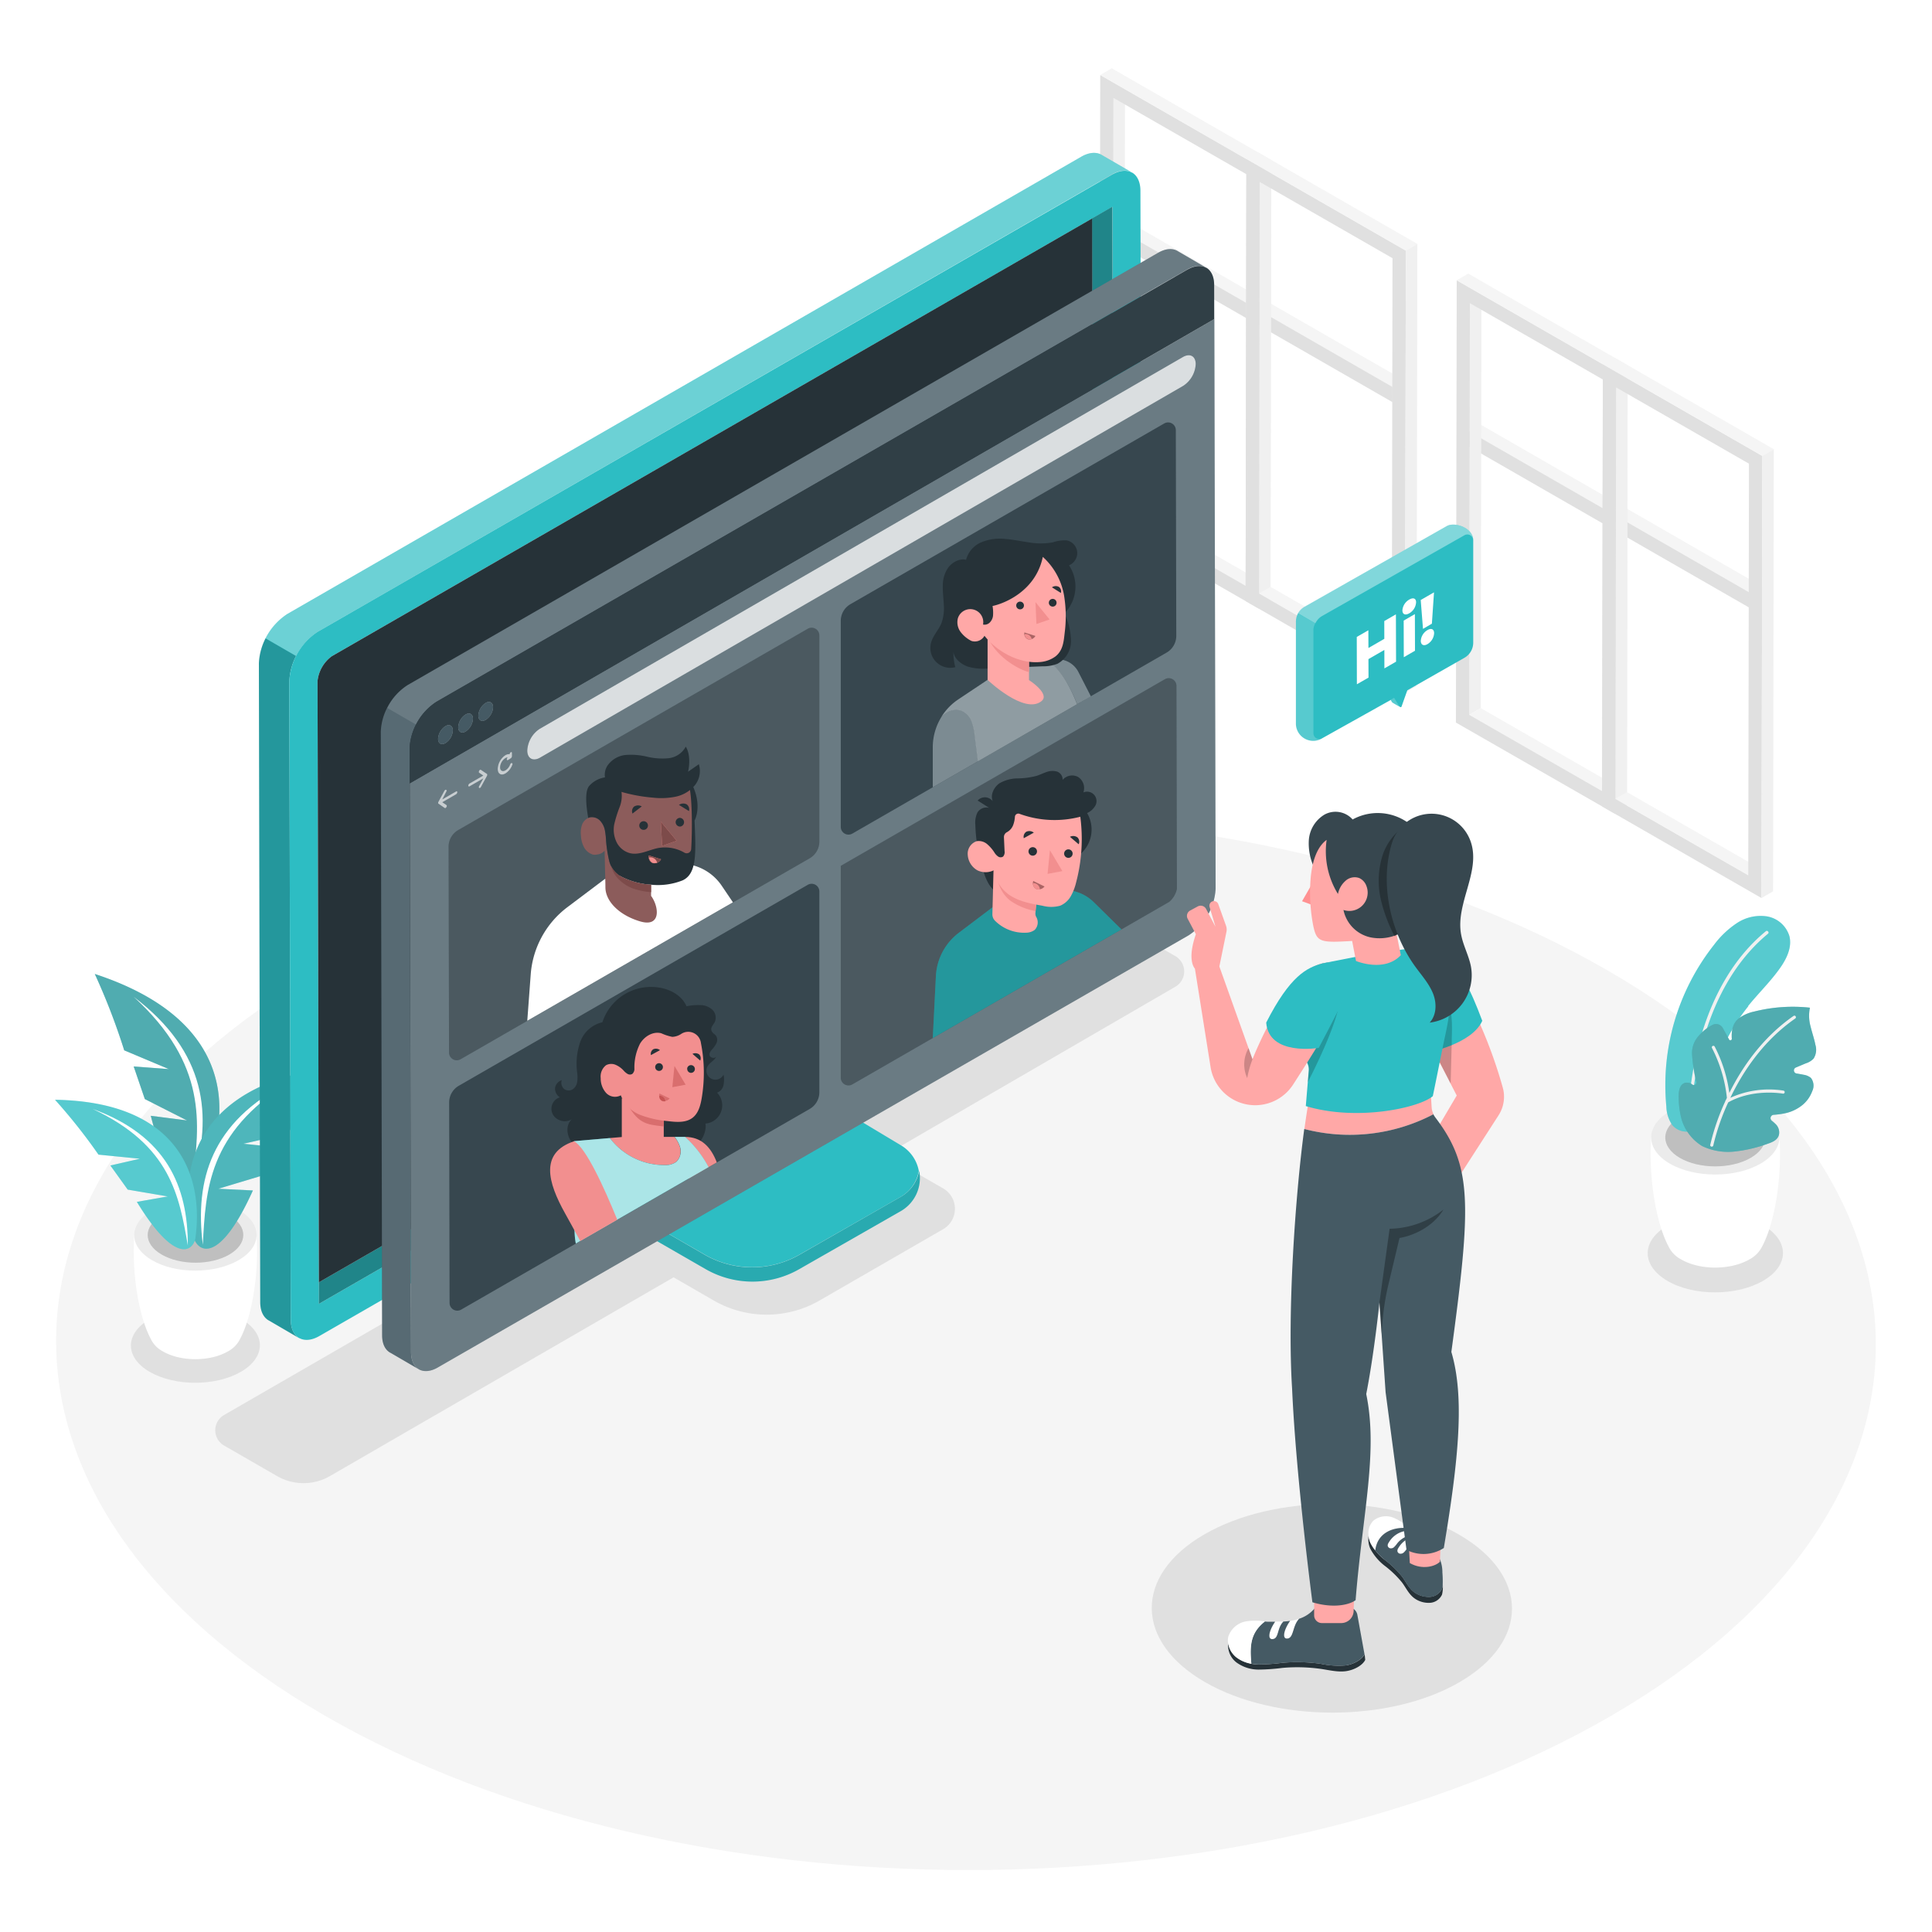<?xml version="1.0" encoding="UTF-8"?>
<svg class="animated" version="1.1" viewBox="0 0 500 500" xmlns="http://www.w3.org/2000/svg">
<style>svg#freepik_stories-remote-meeting:not(.animated) .animable {opacity: 0;}svg#freepik_stories-remote-meeting.animated #freepik--Floor--inject-155 {animation: 1s 1 forwards cubic-bezier(.36,-0.01,.5,1.38) lightSpeedLeft;animation-delay: 0s;}svg#freepik_stories-remote-meeting.animated #freepik--Shadows--inject-155 {animation: 1s 1 forwards cubic-bezier(.36,-0.01,.5,1.38) lightSpeedLeft;animation-delay: 0s;}svg#freepik_stories-remote-meeting.animated #freepik--Window--inject-155 {animation: 1s 1 forwards cubic-bezier(.36,-0.01,.5,1.38) slideDown;animation-delay: 0s;}svg#freepik_stories-remote-meeting.animated #freepik--Plant--inject-155 {animation: 1s 1 forwards cubic-bezier(.36,-0.01,.5,1.38) fadeIn;animation-delay: 0s;}svg#freepik_stories-remote-meeting.animated #freepik--Screen--inject-155 {animation: 1s 1 forwards cubic-bezier(.36,-0.01,.5,1.38) zoomIn;animation-delay: 0s;}svg#freepik_stories-remote-meeting.animated #freepik--speech-bubble--inject-155 {animation: 1s 1 forwards cubic-bezier(.36,-0.01,.5,1.38) slideLeft,1.5s Infinite  linear heartbeat;animation-delay: 0s,1s;}svg#freepik_stories-remote-meeting.animated #freepik--Character--inject-155 {animation: 1s 1 forwards cubic-bezier(.36,-0.01,.5,1.38) slideUp;animation-delay: 0s;}            @keyframes lightSpeedLeft {              from {                transform: translate3d(-50%, 0, 0) skewX(20deg);                opacity: 0;              }              60% {                transform: skewX(-10deg);                opacity: 1;              }              80% {                transform: skewX(2deg);              }              to {                opacity: 1;                transform: translate3d(0, 0, 0);              }            }                    @keyframes slideDown {                0% {                    opacity: 0;                    transform: translateY(-30px);                }                100% {                    opacity: 1;                    transform: translateY(0);                }            }                    @keyframes fadeIn {                0% {                    opacity: 0;                }                100% {                    opacity: 1;                }            }                    @keyframes zoomIn {                0% {                    opacity: 0;                    transform: scale(0.5);                }                100% {                    opacity: 1;                    transform: scale(1);                }            }                    @keyframes slideLeft {                0% {                    opacity: 0;                    transform: translateX(-30px);                }                100% {                    opacity: 1;                    transform: translateX(0);                }            }                    @keyframes heartbeat {                0% {                    transform: scale(1);                }                10% {                    transform: scale(1.1);                }                30% {                    transform: scale(1);                }                40% {                    transform: scale(1);                }                50% {                    transform: scale(1.1);                }                60% {                    transform: scale(1);                }                100% {                    transform: scale(1);                }            }                    @keyframes slideUp {                0% {                    opacity: 0;                    transform: translateY(30px);                }                100% {                    opacity: 1;                    transform: inherit;                }            }</style>
<g class="animable" style="transform-origin:249.995px 347.551px">
<path class="animable" d="M415.94,251.08c-92.24-53.26-241.32-53.26-333,0S-8.2,390.69,84.05,444s241.33,53.27,333,0S508.2,304.34,415.94,251.08Z" fill="#f5f5f5" style="transform-origin:249.995px 347.551px"/>
</g>
<g class="animable" fill="#e0e0e0" style="transform-origin:247.658px 340.507px">
<path class="animable" d="m38.81 341.35c6.53-3.77 17.1-3.77 23.6 0s6.46 9.9-0.08 13.68-17.1 3.77-23.6 0-6.46-9.9 0.08-13.68z" style="transform-origin:50.57px 348.192px"/>
<path class="animable" d="m377.55 397.13c-18.27-10.54-47.78-10.54-65.93 0s-18.05 27.65 0.21 38.19 47.79 10.55 65.93 0 18.05-27.64-0.21-38.19z" style="transform-origin:344.688px 416.227px"/>
<path class="animable" d="m431.59 317.14c6.86-4 17.94-4 24.76 0s6.77 10.38-0.08 14.34-17.95 4-24.76 0-6.78-10.38 0.08-14.34z" style="transform-origin:443.93px 324.303px"/>
<path class="animable" d="m304.15 247.43-13.55-7.81a13.69 13.69 0 0 0-13.69 0l-75.17 43.57-6.63-3.82-54.41 31.84 6.28 3.61-88.98 51.38a4.56 4.56 0 0 0 0 7.91l13.69 7.89a13.71 13.71 0 0 0 13.71 0l88.92-51.43 10.4 6a27.39 27.39 0 0 0 27.37 0l32-18.46a6.09 6.09 0 0 0 0-10.55l-15-8.62 12.63-7.33 4.37-2.54 58.1-33.71a4.57 4.57 0 0 0-0.04-7.93z" style="transform-origin:181.089px 310.811px"/>
</g>
<g class="animable" style="transform-origin:371.805px 125.045px">
<polygon class="animable" points="380.24 111.65 383.23 109.91 414.8 128.07 414.8 131.52" fill="#f5f5f5" style="transform-origin:397.52px 120.715px"/>
<polygon class="animable" points="380.24 111.65 380.24 111.65 380.24 111.65 414.8 131.52 414.8 135.47 380.24 115.61" fill="#e0e0e0" style="transform-origin:397.52px 123.56px"/>
<rect class="animable" x="397.52" y="101.66" height="39.86" fill="#e0e0e0" style="transform-origin:397.52px 121.59px;transform:rotate(-60.09deg)"/>
<polygon class="animable" points="418.07 133.39 421.06 131.65 452.63 149.81 452.63 153.26" fill="#f5f5f5" style="transform-origin:435.35px 142.455px"/>
<polygon class="animable" points="418.07 133.39 418.07 133.39 418.07 133.39 452.63 153.26 452.63 157.21 418.07 137.35" fill="#e0e0e0" style="transform-origin:435.35px 145.3px"/>
<rect class="animable" x="435.35" y="123.4" height="39.86" fill="#e0e0e0" style="transform-origin:435.35px 143.33px;transform:rotate(-60.09deg)"/>
<polygon class="animable" points="287.99 58.52 290.98 56.78 322.55 74.94 322.55 78.39" fill="#f5f5f5" style="transform-origin:305.27px 67.585px"/>
<polygon class="animable" points="287.99 58.52 287.99 58.52 287.99 58.52 322.55 78.39 322.55 82.34 287.99 62.48" fill="#e0e0e0" style="transform-origin:305.27px 70.43px"/>
<rect class="animable" x="305.27" y="48.53" height="39.86" fill="#e0e0e0" style="transform-origin:305.27px 68.46px;transform:rotate(-60.09deg)"/>
<polygon class="animable" points="325.82 80.26 328.81 78.53 360.38 96.68 360.38 100.14" fill="#f5f5f5" style="transform-origin:343.1px 89.335px"/>
<polygon class="animable" points="325.82 80.26 325.82 80.26 325.82 80.26 360.38 100.14 360.38 104.08 325.82 84.22" fill="#e0e0e0" style="transform-origin:343.1px 92.17px"/>
<rect class="animable" x="343.1" y="70.27" height="39.86" fill="#e0e0e0" style="transform-origin:343.1px 90.2px;transform:rotate(-60.09deg)"/>
<polygon class="animable" points="380.41 78.47 383.4 76.73 383.22 183.26 380.24 185" fill="#f0f0f0" style="transform-origin:381.82px 130.865px"/>
<polygon class="animable" points="380.24 185 383.22 183.26 417.61 203 414.62 204.74" fill="#f5f5f5" style="transform-origin:398.925px 194px"/>
<path class="animable" d="M377,72.54l41.25,23.7-.19,114.43L376.79,187Zm37.63,132.19.18-106.52L380.41,78.47,380.24,185l34.38,19.73" fill="#e0e0e0" style="transform-origin:397.52px 141.605px"/>
<polygon class="animable" points="376.99 72.54 379.97 70.8 421.23 94.51 418.24 96.24" fill="#f5f5f5" style="transform-origin:399.11px 83.52px"/>
<polygon class="animable" points="418.24 96.24 421.23 94.51 421.03 208.93 418.05 210.67" fill="#f0f0f0" style="transform-origin:419.64px 152.59px"/>
<polygon class="animable" points="418.24 100.21 421.23 98.48 421.06 205 418.07 206.74" fill="#f0f0f0" style="transform-origin:419.65px 152.61px"/>
<polygon class="animable" points="418.07 206.74 421.06 205 455.44 224.74 452.45 226.48" fill="#f5f5f5" style="transform-origin:436.755px 215.74px"/>
<path class="animable" d="M414.82,94.28,456.08,118l-.2,114.42L414.62,208.7Zm37.63,132.2L452.63,120l-34.39-19.74-.17,106.53,34.38,19.74" fill="#e0e0e0" style="transform-origin:435.35px 163.35px"/>
<polygon class="animable" points="414.82 94.28 417.81 92.54 459.06 116.25 456.08 117.98" fill="#f5f5f5" style="transform-origin:436.94px 105.26px"/>
<polygon class="animable" points="456.08 117.98 459.06 116.25 458.87 230.67 455.88 232.41" fill="#f0f0f0" style="transform-origin:457.47px 174.33px"/>
<polygon class="animable" points="288.16 25.34 291.15 23.61 290.97 130.13 287.99 131.87" fill="#f0f0f0" style="transform-origin:289.57px 77.74px"/>
<polygon class="animable" points="287.99 131.87 290.97 130.13 325.36 149.87 322.37 151.6" fill="#f5f5f5" style="transform-origin:306.675px 140.865px"/>
<path class="animable" d="M284.74,19.41,326,43.12l-.19,114.42-41.26-23.71Zm37.63,132.2.18-106.53L288.16,25.34,288,131.87l34.38,19.74" fill="#e0e0e0" style="transform-origin:305.275px 88.475px"/>
<polygon class="animable" points="284.74 19.41 287.72 17.67 328.98 41.38 325.99 43.12" fill="#f5f5f5" style="transform-origin:306.86px 30.395px"/>
<polygon class="animable" points="325.99 43.12 328.98 41.38 328.78 155.8 325.8 157.54" fill="#f0f0f0" style="transform-origin:327.39px 99.46px"/>
<polygon class="animable" points="325.99 47.08 328.98 45.35 328.81 151.87 325.82 153.61" fill="#f0f0f0" style="transform-origin:327.4px 99.48px"/>
<polygon class="animable" points="325.82 153.61 328.81 151.87 363.19 171.61 360.2 173.35" fill="#f5f5f5" style="transform-origin:344.505px 162.61px"/>
<path class="animable" d="M322.57,41.15l41.26,23.71-.2,114.42-41.26-23.71Zm37.63,132.2.18-106.53L326,47.08l-.17,106.53,34.38,19.74" fill="#e0e0e0" style="transform-origin:343.1px 110.215px"/>
<polygon class="animable" points="322.57 41.15 325.56 39.41 366.81 63.12 363.83 64.86" fill="#f5f5f5" style="transform-origin:344.69px 52.135px"/>
<polygon class="animable" points="363.83 64.86 366.81 63.12 366.62 177.54 363.63 179.28" fill="#f0f0f0" style="transform-origin:365.22px 121.2px"/>
</g>
<g class="animable" style="transform-origin:242.129px 294.397px">
<path class="animable" d="m34.74 319.63 15.83 0.46 15.83-0.46c0.68 10.69-1.4 21.59-4.28 26.91a7.23 7.23 0 0 1-3.12 3.19c-4.67 2.7-12.22 2.7-16.86 0a7.08 7.08 0 0 1-3.14-3.27c-2.88-5.35-4.94-16.19-4.26-26.83z" fill="#fff" style="transform-origin:50.569px 335.693px"/>
<path class="animable" d="m39.41 313.14c-6.2 3.59-6.24 9.39-0.07 13s16.18 3.59 22.39 0 6.23-9.38 0.07-13-16.19-3.58-22.39 0z" fill="#ebebeb" style="transform-origin:50.57px 319.64px"/>
<path class="animable" d="m41.86 314.57c-4.84 2.79-4.86 7.32 0 10.12s12.63 2.79 17.46 0 4.87-7.33 0.06-10.12-12.68-2.79-17.52 0z" fill="#e0e0e0" style="transform-origin:50.594px 319.632px"/>
<g class="animable" opacity=".15" style="transform-origin:50.594px 319.632px">
<path class="animable" d="m41.86 314.57c-4.84 2.79-4.86 7.32 0 10.12s12.63 2.79 17.46 0 4.87-7.33 0.06-10.12-12.68-2.79-17.52 0z" style="transform-origin:50.594px 319.632px"/>
</g>
<path class="animable" d="M24.54,252.07c35.68,11.68,36,35.55,28,52.55-2,3.44-8.17,5.29-13.51-15.85l9.37,1.2-10.92-5.54L34.6,276l9.1.68-11.55-4.86A170.39,170.39,0,0,0,24.54,252.07Z" fill="#2DBDC3" style="transform-origin:40.659px 279.404px"/>
<path class="animable" d="M24.54,252.07c35.68,11.68,36,35.55,28,52.55-2,3.44-8.17,5.29-13.51-15.85l9.37,1.2-10.92-5.54L34.6,276l9.1.68-11.55-4.86A170.39,170.39,0,0,0,24.54,252.07Z" opacity=".2" style="transform-origin:40.659px 279.404px"/>
<path class="animable" d="M24.54,252.07c35.68,11.68,36,35.55,28,52.55-2,3.44-8.17,5.29-13.51-15.85l9.37,1.2-10.92-5.54L34.6,276l9.1.68-11.55-4.86A170.39,170.39,0,0,0,24.54,252.07Z" fill="#fff" opacity=".2" style="transform-origin:40.659px 279.404px"/>
<path class="animable" d="m34.63 258c18.81 14.28 20.51 30.65 15.2 47.74 1.88-15.01 3.91-30.23-15.2-47.74z" fill="#fff" style="transform-origin:43.538px 281.87px"/>
<path class="animable" d="M85,276.31c-35.17,5-39.44,27.13-34.77,44.3,1.32,3.54,6.73,6.28,15.22-12.52l-8.93-.44,11.09-3.34,4-7.42L63,296l11.57-2.6A163.18,163.18,0,0,1,85,276.31Z" fill="#2DBDC3" style="transform-origin:66.837px 299.736px"/>
<path class="animable" d="M85,276.31c-35.17,5-39.44,27.13-34.77,44.3,1.32,3.54,6.73,6.28,15.22-12.52l-8.93-.44,11.09-3.34,4-7.42L63,296l11.57-2.6A163.18,163.18,0,0,1,85,276.31Z" fill="#fff" opacity=".2" style="transform-origin:66.837px 299.736px"/>
<path class="animable" d="M85,276.31c-35.17,5-39.44,27.13-34.77,44.3,1.32,3.54,6.73,6.28,15.22-12.52l-8.93-.44,11.09-3.34,4-7.42L63,296l11.57-2.6A163.18,163.18,0,0,1,85,276.31Z" opacity=".1" style="transform-origin:66.837px 299.736px"/>
<path class="animable" d="m74.58 280.2c-19.9 10.17-24.2 25.14-22.09 41.94 0.75-14.33 1.39-28.84 22.09-41.94z" fill="#fff" style="transform-origin:63.292px 301.17px"/>
<path class="animable" d="M14.24,284.62c32.26.53,38.59,20,36.3,36-.79,3.34-5.36,6.41-15.12-9.58l8-1.4-10.37-1.77-4.48-6.24,7.64-1.75-10.72-1.06A146,146,0,0,0,14.24,284.62Z" fill="#2DBDC3" style="transform-origin:32.601px 303.959px"/>
<path class="animable" d="M24,287c19.07,6.94,24.63,20,24.61,35.33C46.37,309.46,44.17,296.45,24,287Z" fill="#fff" style="transform-origin:36.305px 304.665px"/>
<path class="animable" d="M14.24,284.62c32.26.53,38.59,20,36.3,36-.79,3.34-5.36,6.41-15.12-9.58l8-1.4-10.37-1.77-4.48-6.24,7.64-1.75-10.72-1.06A146,146,0,0,0,14.24,284.62Z" fill="#fff" opacity=".2" style="transform-origin:32.601px 303.959px"/>
<path class="animable" d="m427.32 294.35 16.61 0.49 16.6-0.49c0.72 11.22-1.47 22.64-4.49 28.23a7.56 7.56 0 0 1-3.29 3.35c-4.9 2.83-12.82 2.83-17.68 0a7.38 7.38 0 0 1-3.29-3.43c-3-5.62-5.17-16.99-4.46-28.15z" fill="#fff" style="transform-origin:443.926px 311.201px"/>
<path class="animable" d="m432.23 287.55c-6.51 3.76-6.54 9.85-0.08 13.6s17 3.76 23.48 0 6.54-9.84 0.08-13.6-16.98-3.75-23.48 0z" fill="#ebebeb" style="transform-origin:443.924px 294.35px"/>
<path class="animable" d="m434.8 289.05c-5.08 2.93-5.1 7.68-0.06 10.61s13.24 2.93 18.32 0 5.1-7.68 0.06-10.61-13.25-2.93-18.32 0z" fill="#e0e0e0" style="transform-origin:443.93px 294.355px"/>
<g class="animable" opacity=".15" style="transform-origin:443.93px 294.355px">
<path class="animable" d="m434.8 289.05c-5.08 2.93-5.1 7.68-0.06 10.61s13.24 2.93 18.32 0 5.1-7.68 0.06-10.61-13.25-2.93-18.32 0z" style="transform-origin:443.93px 294.355px"/>
</g>
<path class="animable" d="m452.4 260.37c2.7-3.35 5.83-6.36 8.31-9.89 1.69-2.4 3.1-5.35 2.39-8.2a7.35 7.35 0 0 0-5.81-5.12 11.11 11.11 0 0 0-7.8 1.75 24 24 0 0 0-5.9 5.61 58.59 58.59 0 0 0-12.34 41.84 8.76 8.76 0 0 0 1.54 4.81 4.81 4.81 0 0 0 5 1.51c4.53-1.34 3.93-7.45 4.67-11a50 50 0 0 1 10-21.27z" fill="#2DBDC3" style="transform-origin:447.138px 264.954px"/>
<path class="animable" d="m452.4 260.37c2.7-3.35 5.83-6.36 8.31-9.89 1.69-2.4 3.1-5.35 2.39-8.2a7.35 7.35 0 0 0-5.81-5.12 11.11 11.11 0 0 0-7.8 1.75 24 24 0 0 0-5.9 5.61 58.59 58.59 0 0 0-12.34 41.84 8.76 8.76 0 0 0 1.54 4.81 4.81 4.81 0 0 0 5 1.51c4.53-1.34 3.93-7.45 4.67-11a50 50 0 0 1 10-21.27z" fill="#fff" opacity=".2" style="transform-origin:447.138px 264.954px"/>
<path class="animable" d="M437.47,288.13a.39.39,0,0,0,.32-.37c.32-7.26,2.68-32,19.76-46.11a.38.38,0,0,0,.05-.55A.4.4,0,0,0,457,241c-17.33,14.27-19.72,39.34-20,46.69a.4.4,0,0,0,.38.41Z" fill="#f0f0f0" style="transform-origin:447.347px 264.518px"/>
<path class="animable" d="M435,288.92a12.12,12.12,0,0,0,5.54,7.69,15.58,15.58,0,0,0,8.39,1.4,36.33,36.33,0,0,0,8.52-2c1.37-.46,2.89-1.08,3-2.78a3,3,0,0,0-1-2.39,10.92,10.92,0,0,0-.88-.76.87.87,0,0,1,.47-1.57,21.91,21.91,0,0,0,2.42-.3,10.62,10.62,0,0,0,5.1-2.31A8.38,8.38,0,0,0,469,282.4a3.28,3.28,0,0,0-.33-3.43,3.85,3.85,0,0,0-1.89-.82q-.92-.19-1.83-.33a.81.81,0,0,1-.18-1.55l2.57-1.08a4.73,4.73,0,0,0,2-1.21,4.25,4.25,0,0,0,.49-3.55c-.31-1.61-.87-3.17-1.25-4.76a10.22,10.22,0,0,1-.17-4.88,41,41,0,0,0-14.43,1,10.35,10.35,0,0,0-3.94,1.73c-1.6,1.28-2,3.21-1.85,5.3a.37.37,0,0,1-.7.2l-1.65-3a2,2,0,0,0-2.56-.82,11.89,11.89,0,0,0-3.76,3,6.56,6.56,0,0,0-1.61,4.82A41.29,41.29,0,0,0,439,280a.66.66,0,0,1-1,.7l-.07-.06a2.21,2.21,0,0,0-1.56-.45c-1.45.18-1.82,1.65-1.92,2.91A24,24,0,0,0,435,288.92Z" fill="#2DBDC3" style="transform-origin:452.229px 279.328px"/>
<path class="animable" d="M435,288.92a12.12,12.12,0,0,0,5.54,7.69,15.58,15.58,0,0,0,8.39,1.4,36.33,36.33,0,0,0,8.52-2c1.37-.46,2.89-1.08,3-2.78a3,3,0,0,0-1-2.39,10.92,10.92,0,0,0-.88-.76.87.87,0,0,1,.47-1.57,21.91,21.91,0,0,0,2.42-.3,10.62,10.62,0,0,0,5.1-2.31A8.38,8.38,0,0,0,469,282.4a3.28,3.28,0,0,0-.33-3.43,3.85,3.85,0,0,0-1.89-.82q-.92-.19-1.83-.33a.81.81,0,0,1-.18-1.55l2.57-1.08a4.73,4.73,0,0,0,2-1.21,4.25,4.25,0,0,0,.49-3.55c-.31-1.61-.87-3.17-1.25-4.76a10.22,10.22,0,0,1-.17-4.88,41,41,0,0,0-14.43,1,10.35,10.35,0,0,0-3.94,1.73c-1.6,1.28-2,3.21-1.85,5.3a.37.37,0,0,1-.7.2l-1.65-3a2,2,0,0,0-2.56-.82,11.89,11.89,0,0,0-3.76,3,6.56,6.56,0,0,0-1.61,4.82A41.29,41.29,0,0,0,439,280a.66.66,0,0,1-1,.7l-.07-.06a2.21,2.21,0,0,0-1.56-.45c-1.45.18-1.82,1.65-1.92,2.91A24,24,0,0,0,435,288.92Z" opacity=".2" style="transform-origin:452.229px 279.328px"/>
<path class="animable" d="M435,288.92a12.12,12.12,0,0,0,5.54,7.69,15.58,15.58,0,0,0,8.39,1.4,36.33,36.33,0,0,0,8.52-2c1.37-.46,2.89-1.08,3-2.78a3,3,0,0,0-1-2.39,10.92,10.92,0,0,0-.88-.76.87.87,0,0,1,.47-1.57,21.91,21.91,0,0,0,2.42-.3,10.62,10.62,0,0,0,5.1-2.31A8.38,8.38,0,0,0,469,282.4a3.28,3.28,0,0,0-.33-3.43,3.85,3.85,0,0,0-1.89-.82q-.92-.19-1.83-.33a.81.81,0,0,1-.18-1.55l2.57-1.08a4.73,4.73,0,0,0,2-1.21,4.25,4.25,0,0,0,.49-3.55c-.31-1.61-.87-3.17-1.25-4.76a10.22,10.22,0,0,1-.17-4.88,41,41,0,0,0-14.43,1,10.35,10.35,0,0,0-3.94,1.73c-1.6,1.28-2,3.21-1.85,5.3a.37.37,0,0,1-.7.2l-1.65-3a2,2,0,0,0-2.56-.82,11.89,11.89,0,0,0-3.76,3,6.56,6.56,0,0,0-1.61,4.82A41.29,41.29,0,0,0,439,280a.66.66,0,0,1-1,.7l-.07-.06a2.21,2.21,0,0,0-1.56-.45c-1.45.18-1.82,1.65-1.92,2.91A24,24,0,0,0,435,288.92Z" fill="#fff" opacity=".2" style="transform-origin:452.229px 279.328px"/>
<path class="animable" d="M442.63,296.21A58,58,0,0,1,446.51,285a.37.37,0,0,1,.14-.29c.09-.2.17-.39.27-.59a36.6,36.6,0,0,0-3.85-12.88.4.4,0,0,1,.15-.54.4.4,0,0,1,.54.15,36.94,36.94,0,0,1,3.79,12c3.28-6.59,8.52-14.29,16.61-19.92a.39.39,0,0,1,.55.09.41.41,0,0,1-.09.56c-8.35,5.8-13.61,13.85-16.81,20.53a24.23,24.23,0,0,1,13.75-1.86.39.39,0,0,1,.31.46.39.39,0,0,1-.46.32c-.07,0-7.63-1.39-14.15,2.26a57.69,57.69,0,0,0-3.86,11.14.39.39,0,0,1-.31.32h-.15A.4.4,0,0,1,442.63,296.21Z" fill="#f0f0f0" style="transform-origin:453.693px 279.802px"/>
</g>
<g class="animable" style="transform-origin:190.8px 197.2px">
<path class="animable" d="M233,309.8l-26.06,14.91a24.69,24.69,0,0,1-24.61,0L163,313.53a7.41,7.41,0,0,1-3.71-6.41l0-13.2-4,2.34v11.46a8.64,8.64,0,0,0,4.33,7.49l23,13.24a24.34,24.34,0,0,0,24.23,0l26.25-15a9.85,9.85,0,0,0,4.79-10.42A9.76,9.76,0,0,1,233,309.8Z" fill="#2DBDC3" style="transform-origin:196.679px 312.8px"/>
<path class="animable" d="M233,309.8l-26.06,14.91a24.69,24.69,0,0,1-24.61,0L163,313.53a7.41,7.41,0,0,1-3.71-6.41l0-13.2-4,2.34v11.46a8.64,8.64,0,0,0,4.33,7.49l23,13.24a24.34,24.34,0,0,0,24.23,0l26.25-15a9.85,9.85,0,0,0,4.79-10.42A9.76,9.76,0,0,1,233,309.8Z" opacity=".1" style="transform-origin:196.679px 312.8px"/>
<path class="animable" d="M163,313.53l19.34,11.14a24.69,24.69,0,0,0,24.61,0L233,309.8a9.76,9.76,0,0,0,4.79-6.75,9.73,9.73,0,0,0-4.62-6.64l-21.38-12.82a8.67,8.67,0,0,1-4.2-7.42V266l-48.33,27.94,0,13.2A7.41,7.41,0,0,0,163,313.53Z" fill="#2DBDC3" style="transform-origin:198.525px 296.977px"/>
<path class="animable" d="m163 313.53a7.41 7.41 0 0 1-3.71-6.41v-13.2l-4 2.34v11.46a8.64 8.64 0 0 0 4.33 7.49l8.14 4.7v-3.67z" opacity=".4" style="transform-origin:161.525px 306.915px"/>
<path class="animable" d="m163 313.53 4.71 2.71 50.46-28.83-6.37-3.82a8.67 8.67 0 0 1-4.2-7.42v-10.17l-48.33 27.94v13.2a7.41 7.41 0 0 0 3.73 6.39z" opacity=".3" style="transform-origin:188.72px 291.12px"/>
<path class="animable" d="m77.54 346.37h-0.05z" fill="#ffa8a7" style="transform-origin:77.515px 346.37px"/>
<path class="animable" d="M75.25,341.55l-.37-165.29a16.3,16.3,0,0,1,7.37-12.78L287.72,45.16c2-1.17,3.87-1.29,5.21-.54l-7.74-4.48h0c-1.35-.86-3.26-.79-5.37.43L74.36,158.9A16.26,16.26,0,0,0,67,171.67L67.35,337c0,2.21.76,3.79,2,4.61h0l.41.23,7.63,4.45C76.07,345.49,75.26,343.86,75.25,341.55Z" fill="#2DBDC3" style="transform-origin:179.965px 192.927px"/>
<path class="animable" d="M285.19,40.14h0c-1.35-.86-3.26-.79-5.37.43L74.36,158.9a15.45,15.45,0,0,0-5.65,6.3l7.9,4.57a15.54,15.54,0,0,1,5.64-6.29L287.72,45.16c2-1.17,3.87-1.29,5.21-.54Z" fill="#fff" opacity=".3" style="transform-origin:180.82px 104.667px"/>
<path class="animable" d="M67,171.67,67.35,337c0,2.21.76,3.79,2,4.61h0l.41.23,7.63,4.45c-1.3-.78-2.11-2.41-2.12-4.72l-.37-165.29a14.53,14.53,0,0,1,1.73-6.49l-7.9-4.57A14.61,14.61,0,0,0,67,171.67Z" opacity=".2" style="transform-origin:72.195px 255.755px"/>
<path class="animable" d="m293 44.67z" fill="#ffa8a7" style="transform-origin:293px 44.67px"/>
<path class="animable" d="M295.14,49.39c0-2.31-.82-3.93-2.12-4.71l0,0-.05,0c-1.34-.75-3.18-.63-5.21.54L82.25,163.48a16.3,16.3,0,0,0-7.37,12.78l.37,165.29c0,2.31.82,3.94,2.12,4.72l.12.06.05,0c1.34.7,3.14.57,5.13-.58L288.14,227.46a16.28,16.28,0,0,0,7.37-12.77ZM284.49,221.14,82.54,337.43l-.36-161.19a9.17,9.17,0,0,1,3.72-6.43l202-116.29.36,161.19A9.21,9.21,0,0,1,284.49,221.14Z" fill="#2DBDC3" style="transform-origin:185.195px 195.484px"/>
<path class="animable" d="M287.85,53.52l-5.23,3L283,212.16a9.21,9.21,0,0,1-3.72,6.43L82.53,331.86v5.57l202-116.29a9.21,9.21,0,0,0,3.72-6.43Z" fill="#2DBDC3" style="transform-origin:185.39px 195.475px"/>
<path class="animable" d="M287.85,53.52l-5.23,3L283,212.16a9.21,9.21,0,0,1-3.72,6.43L82.53,331.86v5.57l202-116.29a9.21,9.21,0,0,0,3.72-6.43Z" opacity=".3" style="transform-origin:185.39px 195.475px"/>
<path class="animable" d="M283,212.16l-.35-155.63L85.9,169.81a9.17,9.17,0,0,0-3.72,6.43l.35,155.62L279.25,218.59A9.21,9.21,0,0,0,283,212.16Z" fill="#263238" style="transform-origin:182.59px 194.195px"/>
<path class="animable" d="m106.38 349.9-0.38-156.23a15.38 15.38 0 0 1 7-12.07l194.2-111.83c1.92-1.11 3.66-1.22 4.93-0.51l-7.31-4.26c-1.28-0.81-3.08-0.74-5.08 0.41l-194.2 111.86a15.35 15.35 0 0 0-7 12.07l0.35 156.23c0 2.1 0.71 3.59 1.86 4.36a2.46 2.46 0 0 0 0.39 0.22l7.21 4.2c-1.19-0.73-1.96-2.26-1.97-4.45z" fill="#455a64" style="transform-origin:205.335px 209.404px"/>
<path class="animable" d="M304.82,65h0c-1.28-.81-3.08-.74-5.08.41L105.54,177.27a14.64,14.64,0,0,0-5.34,5.95l7.47,4.32A14.72,14.72,0,0,1,113,181.6L307.2,69.77c1.92-1.11,3.66-1.22,4.93-.51Z" fill="#fff" opacity=".2" style="transform-origin:206.165px 125.999px"/>
<path class="animable" d="M98.57,189.34l.35,156.23c0,2.1.71,3.59,1.86,4.36h0a2.46,2.46,0,0,0,.39.22l7.21,4.2c-1.23-.74-2-2.27-2-4.46L106,193.67a13.73,13.73,0,0,1,1.64-6.13l-7.47-4.32A13.67,13.67,0,0,0,98.57,189.34Z" fill="#fff" opacity=".1" style="transform-origin:103.475px 268.785px"/>
<path class="animable" d="M106.05,202.73l.33,147.17c0,2.19.78,3.72,2,4.46l.11.07,0,0c1.26.66,3,.54,4.85-.55L307.6,242.07a15.38,15.38,0,0,0,7-12.07l-.33-147.42Z" fill="#455a64" style="transform-origin:210.325px 218.708px"/>
<path class="animable" d="M116.07,208.5,304.28,99.87,304.57,230a6,6,0,0,1-2,3.39L116.36,340.66Z" fill="#455a64" style="transform-origin:210.32px 220.265px"/>
<path class="animable" d="M106.05,202.73l.33,147.17c0,2.19.78,3.72,2,4.46l.11.07,0,0c1.26.66,3,.54,4.85-.55L307.6,242.07a15.38,15.38,0,0,0,7-12.07l-.33-147.42Z" fill="#fff" opacity=".2" style="transform-origin:210.325px 218.708px"/>
<path class="animable" d="M306.18,92.37c1.8-1,3.27-.21,3.27,1.87a7.15,7.15,0,0,1-3.25,5.63L139.73,196.1c-1.79,1-3.26.21-3.27-1.86a7.16,7.16,0,0,1,3.25-5.64Z" fill="#455a64" style="transform-origin:222.955px 144.235px"/>
<g class="animable" opacity=".8" style="transform-origin:222.955px 144.235px">
<path class="animable" d="M306.18,92.37c1.8-1,3.27-.21,3.27,1.87a7.15,7.15,0,0,1-3.25,5.63L139.73,196.1c-1.79,1-3.26.21-3.27-1.86a7.16,7.16,0,0,1,3.25-5.64Z" fill="#fff" style="transform-origin:222.955px 144.235px"/>
</g>
<path class="animable" d="M115.26,204.41a.26.26,0,0,1,.22,0c.14.07.15.3,0,.52l-1,1.94,3.55-2.05c.18-.11.33,0,.33.19a.72.72,0,0,1-.33.56l-3.55,2.05,1.06.72c.13.08.12.32,0,.54a.7.7,0,0,1-.22.23.21.21,0,0,1-.24,0L113.47,208a.27.27,0,0,1-.07-.08.51.51,0,0,1,0-.13.59.59,0,0,1,0-.13.59.59,0,0,1,.06-.16l1.56-2.87A.61.61,0,0,1,115.26,204.41Z" fill="#455a64" style="transform-origin:115.878px 206.767px"/>
<path class="animable" d="M124.22,199.24a.21.21,0,0,1,.25,0l1.56,1.05.07.08a.59.59,0,0,1,0,.13.78.78,0,0,1,0,.14l-.06.15-1.56,2.87a.68.68,0,0,1-.24.26.24.24,0,0,1-.23,0c-.13-.06-.14-.3,0-.52l1.06-1.94-3.55,2.05c-.18.11-.33,0-.33-.18a.7.7,0,0,1,.33-.57l3.55-2.05L124,200c-.12-.09-.11-.33,0-.55A.58.58,0,0,1,124.22,199.24Z" fill="#455a64" style="transform-origin:123.647px 201.574px"/>
<path class="animable" d="M130.78,195.45a1.67,1.67,0,0,1,1.09-.26.76.76,0,0,1,.32-.52h0c.18-.1.32,0,.31.21l0,.84a.75.75,0,0,1-.32.54l-.71.45h0c-.17.1-.32,0-.32-.17a.67.67,0,0,1,.24-.52,1.21,1.21,0,0,0-.59.18,3,3,0,0,0-1.37,2.38c0,.87.62,1.22,1.38.78a3,3,0,0,0,1.21-1.52.67.67,0,0,1,.29-.36.23.23,0,0,1,.15,0c.16,0,.22.2.14.44a4.49,4.49,0,0,1-1.79,2.25c-1.12.64-2,.12-2-1.17A4.45,4.45,0,0,1,130.78,195.45Z" fill="#455a64" style="transform-origin:130.723px 197.537px"/>
<g class="animable" fill="#fff" opacity=".7" style="transform-origin:123.016px 201.889px">
<path class="animable" d="M115.26,204.41a.26.26,0,0,1,.22,0c.14.07.15.3,0,.52l-1,1.94,3.55-2.05c.18-.11.33,0,.33.19a.72.72,0,0,1-.33.56l-3.55,2.05,1.06.72c.13.08.12.32,0,.54a.7.7,0,0,1-.22.23.21.21,0,0,1-.24,0L113.47,208a.27.27,0,0,1-.07-.08.51.51,0,0,1,0-.13.59.59,0,0,1,0-.13.59.59,0,0,1,.06-.16l1.56-2.87A.61.61,0,0,1,115.26,204.41Z" style="transform-origin:115.878px 206.767px"/>
<path class="animable" d="M124.22,199.24a.21.21,0,0,1,.25,0l1.56,1.05.07.08a.59.59,0,0,1,0,.13.78.78,0,0,1,0,.14l-.06.15-1.56,2.87a.68.68,0,0,1-.24.26.24.24,0,0,1-.23,0c-.13-.06-.14-.3,0-.52l1.06-1.94-3.55,2.05c-.18.11-.33,0-.33-.18a.7.7,0,0,1,.33-.57l3.55-2.05L124,200c-.12-.09-.11-.33,0-.55A.58.58,0,0,1,124.22,199.24Z" style="transform-origin:123.647px 201.574px"/>
<path class="animable" d="M130.78,195.45a1.67,1.67,0,0,1,1.09-.26.76.76,0,0,1,.32-.52h0c.18-.1.32,0,.31.21l0,.84a.75.75,0,0,1-.32.54l-.71.45h0c-.17.1-.32,0-.32-.17a.67.67,0,0,1,.24-.52,1.21,1.21,0,0,0-.59.18,3,3,0,0,0-1.37,2.38c0,.87.62,1.22,1.38.78a3,3,0,0,0,1.21-1.52.67.67,0,0,1,.29-.36.23.23,0,0,1,.15,0c.16,0,.22.2.14.44a4.49,4.49,0,0,1-1.79,2.25c-1.12.64-2,.12-2-1.17A4.45,4.45,0,0,1,130.78,195.45Z" style="transform-origin:130.723px 197.537px"/>
</g>
<path class="animable" d="M314.22,73.76c0-2.18-.78-3.72-2-4.45l0,0-.05,0c-1.27-.71-3-.6-4.93.51L113,181.6a15.38,15.38,0,0,0-7,12.07l0,9.06L314.24,82.58Z" fill="#455a64" style="transform-origin:210.12px 135.796px"/>
<path class="animable" d="M314.22,73.76c0-2.18-.78-3.72-2-4.45l0,0-.05,0c-1.27-.71-3-.6-4.93.51L113,181.6a15.38,15.38,0,0,0-7,12.07l0,9.06L314.24,82.58Z" opacity=".3" style="transform-origin:210.12px 135.796px"/>
<g class="animable" fill="#fff" opacity=".5" style="transform-origin:120.495px 187.115px">
<path class="animable" d="M115.28,187.93c1-.61,1.91-.12,1.91,1.09a4.16,4.16,0,0,1-1.9,3.29c-1.05.61-1.91.12-1.91-1.09A4.18,4.18,0,0,1,115.28,187.93Z" style="transform-origin:115.285px 190.12px"/>
<path class="animable" d="m120.49 184.92c1.05-0.6 1.91-0.12 1.91 1.09a4.22 4.22 0 0 1-1.9 3.3c-1 0.6-1.91 0.12-1.91-1.09a4.17 4.17 0 0 1 1.9-3.3z" style="transform-origin:120.495px 187.115px"/>
<path class="animable" d="M125.7,181.92c1-.61,1.9-.12,1.91,1.09a4.21,4.21,0,0,1-1.9,3.29c-1.06.61-1.91.12-1.92-1.09A4.19,4.19,0,0,1,125.7,181.92Z" style="transform-origin:125.7px 184.11px"/>
</g>
<path class="animable" d="M115.28,187.93c1-.61,1.91-.12,1.91,1.09a4.16,4.16,0,0,1-1.9,3.29c-1.05.61-1.91.12-1.91-1.09A4.18,4.18,0,0,1,115.28,187.93Z" fill="#455a64" style="transform-origin:115.285px 190.12px"/>
<path class="animable" d="m120.49 184.92c1.05-0.6 1.91-0.12 1.91 1.09a4.22 4.22 0 0 1-1.9 3.3c-1 0.6-1.91 0.12-1.91-1.09a4.17 4.17 0 0 1 1.9-3.3z" fill="#455a64" style="transform-origin:120.495px 187.115px"/>
<path class="animable" d="M125.7,181.92c1-.61,1.9-.12,1.91,1.09a4.21,4.21,0,0,1-1.9,3.29c-1.06.61-1.91.12-1.92-1.09A4.19,4.19,0,0,1,125.7,181.92Z" fill="#455a64" style="transform-origin:125.7px 184.11px"/>
<path class="animable" d="m304.42 164.57-0.12-53.25a2 2 0 0 0-3-1.73l-81.21 46.77a5 5 0 0 0-2.5 4.33v53.31a2 2 0 0 0 3 1.73l81.33-46.84a5 5 0 0 0 2.5-4.32z" fill="#37474f" style="transform-origin:261.005px 162.66px"/>
<path class="animable" d="m209.05 162.72-90.46 52.09a5 5 0 0 0-2.5 4.35l0.12 53.24a2 2 0 0 0 3 1.73l90.33-52a5 5 0 0 0 2.51-4.33v-53.35a2 2 0 0 0-3-1.73z" fill="#37474f" style="transform-origin:164.07px 218.425px"/>
<path class="animable" d="m209.05 162.72-90.46 52.09a5 5 0 0 0-2.5 4.35l0.12 53.24a2 2 0 0 0 3 1.73l90.33-52a5 5 0 0 0 2.51-4.33v-53.35a2 2 0 0 0-3-1.73z" fill="#fff" opacity=".1" style="transform-origin:164.07px 218.425px"/>
<path class="animable" d="M217.59,224.08V278.9a2,2,0,0,0,3,1.74l82-47.23a6,6,0,0,0,2-3.39l-.12-52.51a2,2,0,0,0-3-1.73Z" fill="#37474f" style="transform-origin:261.09px 228.21px"/>
<path class="animable" d="M217.59,224.08V278.9a2,2,0,0,0,3,1.74l82-47.23a6,6,0,0,0,2-3.39l-.12-52.51a2,2,0,0,0-3-1.73Z" fill="#fff" opacity=".1" style="transform-origin:261.09px 228.21px"/>
<path class="animable" d="m116.24 285.34 0.11 51.87a2 2 0 0 0 3 1.72l90.19-51.93a5 5 0 0 0 2.51-4.34v-51.93a2 2 0 0 0-3-1.74l-90.31 52a5 5 0 0 0-2.5 4.35z" fill="#37474f" style="transform-origin:164.145px 283.96px"/>
<path class="animable" d="m156.52 227.49-9.67 7.28a24 24 0 0 0-9.5 17.4l-0.89 12 53.22-30.65-2.89-4.28a13 13 0 0 0-13.65-5.41l-5.44 1.24z" fill="#fff" style="transform-origin:163.07px 243.839px"/>
<path class="animable" d="M150.68,213.32a3.13,3.13,0,0,1,1.55-1.63,1.88,1.88,0,0,1,.47-.17,2.92,2.92,0,0,1,2.59.86,5.08,5.08,0,0,1,1.26,2.51,20.58,20.58,0,0,1,.31,2.83,34.94,34.94,0,0,0,.78,5,6.32,6.32,0,0,0,3.22,4.21l.11.06a19.5,19.5,0,0,0,7.53,2v2.86c2.07,2.82,2.65,8.22-2.82,6.61s-9-5.25-9-8.83c0-1.51-.08-3.45-.11-5.18-.05-2.34-.1-4.29-.1-4.29a3.06,3.06,0,0,1-2,1,2.63,2.63,0,0,1-1.05,0,3.93,3.93,0,0,1-2.33-2,7.25,7.25,0,0,1-.75-3A6.14,6.14,0,0,1,150.68,213.32Z" fill="#8c5c5b" style="transform-origin:160.14px 225.117px"/>
<path class="animable" d="M152.45,203.44a6.78,6.78,0,0,1,4.31-2.28l22.46,2.08c2.59,5.5.53,9.12.53,9.12.35,8.38.64,13.7-3.05,15.46a17.23,17.23,0,0,1-8.2,1.14,19.5,19.5,0,0,1-7.53-2l-.12-.06a6.38,6.38,0,0,1-3.22-4.23,34.43,34.43,0,0,1-.77-4.95,20.58,20.58,0,0,0-.31-2.83,5.08,5.08,0,0,0-1.26-2.51,2.92,2.92,0,0,0-2.59-.86,1.88,1.88,0,0,0-.47.17C151.59,208,151.41,204.75,152.45,203.44Z" fill="#263238" style="transform-origin:166.118px 215.107px"/>
<path class="animable" d="M160.68,204.08a7.85,7.85,0,0,1-.29,4.71,32.24,32.24,0,0,0-1.43,4.57,7.38,7.38,0,0,0,.62,4.61,5.39,5.39,0,0,0,3.58,2.86c2.41.51,4.77-.89,7.19-1.36a10,10,0,0,1,6.76,1.19,1.17,1.17,0,0,0,1.77-.93c.29-4.82.28-12.37-.43-15.92Z" fill="#8c5c5b" style="transform-origin:168.945px 212.375px"/>
<path class="animable" d="m178.07 199.72 2.79-1.94a5.9 5.9 0 0 1-1.07 5.5 8.87 8.87 0 0 1-4.92 2.9 18.74 18.74 0 0 1-5.79 0.26 42.43 42.43 0 0 1-8.36-1.53 6.71 6.71 0 0 1-3.28-1.72 4.35 4.35 0 0 1-0.18-5.12 6.53 6.53 0 0 1 4.62-2.68 17.69 17.69 0 0 1 5.56 0.44 16.85 16.85 0 0 0 5.56 0.4 5.77 5.77 0 0 0 4.48-3c1.58 2.59 0.59 6.49 0.59 6.49z" fill="#263238" style="transform-origin:168.821px 199.892px"/>
<polygon class="animable" points="171.02 212.63 175.12 217.59 171.36 218.92" fill="#f28f8f" style="transform-origin:173.07px 215.775px"/>
<polygon class="animable" points="171.02 212.63 175.12 217.59 171.36 218.92" fill="#7d4b4a" style="transform-origin:173.07px 215.775px"/>
<path class="animable" d="m167.92 221.38 3.16 1a2 2 0 0 1-2.13 1 1.76 1.76 0 0 1-1.03-2z" fill="#f28f8f" style="transform-origin:169.479px 222.398px"/>
<path class="animable" d="m167.92 221.38 3.16 1a2 2 0 0 1-2.13 1 1.76 1.76 0 0 1-1.03-2z" fill="#7d4b4a" style="transform-origin:169.479px 222.398px"/>
<path class="animable" d="M170,223.28a1.86,1.86,0,0,1-1,.06,1.6,1.6,0,0,1-1-1.43,1.81,1.81,0,0,1,2.07,1.37Z" fill="#f28f8f" style="transform-origin:169.035px 222.633px"/>
<path class="animable" d="m165.45 213.72a1.12 1.12 0 1 0 1.06-1.19 1.12 1.12 0 0 0-1.06 1.19z" fill="#263238" style="transform-origin:166.568px 213.649px"/>
<path class="animable" d="m174.86 212.85a1.14 1.14 0 0 0 1.19 1.06 1.13 1.13 0 0 0-0.12-2.25 1.14 1.14 0 0 0-1.07 1.19z" fill="#263238" style="transform-origin:175.946px 212.786px"/>
<path class="animable" d="m175.72 208.31 2.58 1.59a1.59 1.59 0 0 0-0.58-1.73 1.91 1.91 0 0 0-2 0.14z" fill="#263238" style="transform-origin:177.043px 208.926px"/>
<path class="animable" d="m166.08 208.7-2.39 1.85a1.6 1.6 0 0 1 0.39-1.79 1.89 1.89 0 0 1 2-0.06z" fill="#263238" style="transform-origin:164.823px 209.496px"/>
<path class="animable" d="m159.46 226.81a7.15 7.15 0 0 1-1.31-2.72 6.29 6.29 0 0 0 2.71 2.81l0.11 0.06a19.5 19.5 0 0 0 7.53 2v1.93a18.66 18.66 0 0 1-4.5-0.89 10 10 0 0 1-4.54-3.19z" fill="#7d4b4a" style="transform-origin:163.325px 227.49px"/>
<path class="animable" d="M258.21,233.79l-10,7.56a15,15,0,0,0-6,11.23l-.81,16.07,48.83-28.12-7.16-7.05a11,11,0,0,0-10.15-2.88l-3.53.8Z" fill="#2DBDC3" style="transform-origin:265.815px 249.488px"/>
<path class="animable" d="M258.21,233.79l-10,7.56a15,15,0,0,0-6,11.23l-.81,16.07,48.83-28.12-7.16-7.05a11,11,0,0,0-10.15-2.88l-3.53.8Z" opacity=".2" style="transform-origin:265.815px 249.488px"/>
<path class="animable" d="M279,221.51a8.41,8.41,0,0,0,2.34-11.09,4.6,4.6,0,0,0,2.22-2.09,2.44,2.44,0,0,0-3.18-3.25,3.43,3.43,0,0,0-1.37-4,3.25,3.25,0,0,0-4,.74,2.18,2.18,0,0,0-1.49-2.15,4.46,4.46,0,0,0-2.79.17c-.9.31-1.75.76-2.65,1a20,20,0,0,1-4.76.61,9.61,9.61,0,0,0-4.6,1.23c-1.34.87-2.53,2.9-1.8,4.66a2.67,2.67,0,0,0-1.91-1,2.57,2.57,0,0,0-2,.84c1,.62,2,1.28,3,1.9a2.72,2.72,0,0,0-3.06,1.22,6.1,6.1,0,0,0-.53,3.23,42.89,42.89,0,0,0,2.21,12.34c.68,2.06,1.67,4.24,3.62,5.19Z" fill="#263238" style="transform-origin:268.08px 215.291px"/>
<path class="animable" d="M268.4,231.42l-.44,4.92a1.81,1.81,0,0,0,.28,1.08,2.79,2.79,0,0,1-.44,3.22,3.75,3.75,0,0,1-2.19.74,10.68,10.68,0,0,1-8.14-3.13,2.34,2.34,0,0,1-.64-1.69l.32-12.48Z" fill="#ffa8a7" style="transform-origin:262.696px 232.738px"/>
<path class="animable" d="m258.14 224.73 10.26 6.69-0.39 4.36a16.2 16.2 0 0 1-6.67-2.78 9.14 9.14 0 0 1-3.2-8.27z" fill="#f28f8f" style="transform-origin:263.227px 230.255px"/>
<path class="animable" d="M279.58,211.37a44.07,44.07,0,0,1-1.1,17.07,13.67,13.67,0,0,1-1.36,3.5,5.69,5.69,0,0,1-2.76,2.46,8.78,8.78,0,0,1-4.58,0c-2.79-.49-5.64-1-8.06-2.47s-4.34-4.11-4.11-6.93a4.84,4.84,0,0,1-4.62.26,4.92,4.92,0,0,1-2.53-3.92,3.4,3.4,0,0,1,2.35-3.65,3.37,3.37,0,0,1,2.69.79,9.86,9.86,0,0,1,1.88,2.19,3.33,3.33,0,0,0,.94,1,1.13,1.13,0,0,0,1.29,0,1.73,1.73,0,0,0,.37-1.41l-.16-3.57a1.41,1.41,0,0,1,.79-1.33,3.5,3.5,0,0,0,1.6-1.84,7.49,7.49,0,0,0,.45-2.15.88.88,0,0,1,1.2-.75A26.38,26.38,0,0,0,279.58,211.37Z" fill="#ffa8a7" style="transform-origin:265.196px 222.631px"/>
<polygon class="animable" points="271.72 220.03 274.94 225.44 271.11 226.16" fill="#f28f8f" style="transform-origin:273.025px 223.095px"/>
<path class="animable" d="M267.41,228l2.91,1.42a1.9,1.9,0,0,1-2.2.62A1.71,1.71,0,0,1,267.41,228Z" fill="#f28f8f" style="transform-origin:268.814px 229.085px"/>
<path class="animable" d="M267.41,228l2.91,1.42a1.9,1.9,0,0,1-2.2.62A1.71,1.71,0,0,1,267.41,228Z" opacity=".3" style="transform-origin:268.814px 229.085px"/>
<path class="animable" d="m269.13 230.16a1.72 1.72 0 0 1-1-0.1 1.55 1.55 0 0 1-0.78-1.53 1.85 1.85 0 0 1 1.15 0.4 1.82 1.82 0 0 1 0.63 1.23z" fill="#f28f8f" style="transform-origin:268.235px 229.362px"/>
<path class="animable" d="m266.18 220.25a1.1 1.1 0 1 0 1.2-1 1.1 1.1 0 0 0-1.2 1z" fill="#263238" style="transform-origin:267.276px 220.345px"/>
<path class="animable" d="m275.4 220.82a1.1 1.1 0 1 0 1.21-1 1.1 1.1 0 0 0-1.21 1z" fill="#263238" style="transform-origin:276.496px 220.914px"/>
<path class="animable" d="m276.9 216.57 2.26 1.92a1.56 1.56 0 0 0-0.3-1.76 1.84 1.84 0 0 0-1.96-0.16z" fill="#263238" style="transform-origin:278.104px 217.425px"/>
<path class="animable" d="m267.55 215.49-2.6 1.44a1.57 1.57 0 0 1 0.65-1.67 1.85 1.85 0 0 1 1.95 0.23z" fill="#263238" style="transform-origin:266.228px 216.006px"/>
<path class="animable" d="M185.35,273.46c-.43,1-1.61,1.48-2.18,2.41a2.33,2.33,0,0,0,2.08,3.55,2.38,2.38,0,0,0,2-1.31,6.67,6.67,0,0,1,0,2.67,2.62,2.62,0,0,1-1.67,2,4.73,4.73,0,0,1-3,8c.34,2.43-1.24,5.06-3.25,6.48a10.52,10.52,0,0,1-7,1.64,22.78,22.78,0,0,1-7.05-2.07,25.33,25.33,0,0,1-10.71,1.6c-2.31-.22-4.72-.84-6.32-2.52s-2-4.67-.27-6.24a3.52,3.52,0,0,1-3.63,0,3.09,3.09,0,0,1,.54-5.68,2.7,2.7,0,0,1-1.24-2.44,2.54,2.54,0,0,1,1.72-2,2.21,2.21,0,0,0,.6,2.26,2,2,0,0,0,2.25.1,2.8,2.8,0,0,0,1.16-1.94,9.58,9.58,0,0,0,0-2.33,17.18,17.18,0,0,1,.77-7.94,8,8,0,0,1,5.75-5.14,13.22,13.22,0,0,1,15.44-8.83c2.67.59,5.26,2.18,6.33,4.69a14.71,14.71,0,0,1,3.5-.3,4.65,4.65,0,0,1,3.15,1.17,2.84,2.84,0,0,1,.69,3.15c-.35.72-1.09,1.37-.92,2.15s.92,1,1.29,1.58a2,2,0,0,1,0,1.87,6.67,6.67,0,0,1-1.12,1.58c-.39.45-.81,1-.59,1.59S185,274,185.35,273.46Z" fill="#263238" style="transform-origin:165.048px 277.195px"/>
<path class="animable" d="M175,300.69a4.82,4.82,0,0,1-3.14.84,17.67,17.67,0,0,1-14.06-7l3.12-.27V284.24l10.86,4.19v5.8h2.78a8,8,0,0,1,1.33,2.36A3.8,3.8,0,0,1,175,300.69Z" fill="#f28f8f" style="transform-origin:166.974px 292.893px"/>
<path class="animable" d="m161.72 284.53c3.25 6.32 5.27 6.45 10.09 7v-3.12z" fill="#d96e6e" style="transform-origin:166.765px 288.03px"/>
<path class="animable" d="M181.4,269.94a39.6,39.6,0,0,1,.17,14.44c-.32,1.79-.84,3.7-2.26,4.84-1.75,1.41-4.26,1.2-6.49.92a26,26,0,0,1-7.15-1.61,8.75,8.75,0,0,1-5-5.06,3.16,3.16,0,0,1-3.81-.62,5.61,5.61,0,0,1-1.4-3.83,3.69,3.69,0,0,1,1.38-3.34,2.86,2.86,0,0,1,2.49-.1,6,6,0,0,1,2.08,1.5,4,4,0,0,0,1,.84,1.2,1.2,0,0,0,1.24,0,1.75,1.75,0,0,0,.53-1.46,13.57,13.57,0,0,1,1.46-6.36c1.12-1.89,3.38-3.26,5.5-2.69a13.26,13.26,0,0,0,2.86.93,4.56,4.56,0,0,0,2.26-.74l0,0A3.31,3.31,0,0,1,181.4,269.94Z" fill="#f28f8f" style="transform-origin:168.793px 278.688px"/>
<polygon class="animable" points="174.55 275.86 177.44 280.72 174 281.36" fill="#f28f8f" style="transform-origin:175.72px 278.61px"/>
<polygon class="animable" points="174.55 275.86 177.44 280.72 174 281.36" fill="#d96e6e" style="transform-origin:175.72px 278.61px"/>
<path class="animable" d="m170.68 283 2.62 1.27a1.72 1.72 0 0 1-2 0.56 1.53 1.53 0 0 1-0.62-1.83z" fill="#f28f8f" style="transform-origin:171.942px 283.975px"/>
<path class="animable" d="m170.68 283 2.62 1.27a1.72 1.72 0 0 1-2 0.56 1.53 1.53 0 0 1-0.62-1.83z" fill="#d96e6e" style="transform-origin:171.942px 283.975px"/>
<path class="animable" d="M172.22,285a1.48,1.48,0,0,1-.91-.09,1.39,1.39,0,0,1-.7-1.37,1.57,1.57,0,0,1,1.61,1.46Z" fill="#f28f8f" style="transform-origin:171.41px 284.287px"/>
<path class="animable" d="M172.22,285a1.48,1.48,0,0,1-.91-.09,1.39,1.39,0,0,1-.7-1.37,1.57,1.57,0,0,1,1.61,1.46Z" fill="#c75555" style="transform-origin:171.41px 284.287px"/>
<path class="animable" d="m169.57 276.05a1 1 0 1 0 1.08-0.89 1 1 0 0 0-1.08 0.89z" fill="#263238" style="transform-origin:170.564px 276.156px"/>
<path class="animable" d="M177.86,276.56a1,1,0,0,0,.88,1.09,1,1,0,0,0,1.09-.89,1,1,0,0,0-2-.2Z" fill="#263238" style="transform-origin:178.832px 276.656px"/>
<path class="animable" d="m179.21 272.74 2 1.73a1.41 1.41 0 0 0-0.27-1.59 1.71 1.71 0 0 0-1.73-0.14z" fill="#263238" style="transform-origin:180.277px 273.519px"/>
<path class="animable" d="m170.8 271.78-2.34 1.28a1.42 1.42 0 0 1 0.59-1.5 1.65 1.65 0 0 1 1.75 0.22z" fill="#263238" style="transform-origin:169.612px 272.232px"/>
<path class="animable" d="m177.29 294.23 0.87 10.84 7.35-4.24c-1.51-3.93-3.96-6.6-8.22-6.6z" fill="#f28f8f" style="transform-origin:181.4px 299.65px"/>
<path class="animable" d="M177.29,294.23h-2.7a8,8,0,0,1,1.33,2.36,3.8,3.8,0,0,1-.89,4.1,4.82,4.82,0,0,1-3.14.84,17.67,17.67,0,0,1-14.06-7l-9.28.8s.21,19.56.16,22.38a18.84,18.84,0,0,0,.31,4.11l34.35-19.78A28.39,28.39,0,0,0,177.29,294.23Z" fill="#2DBDC3" style="transform-origin:165.96px 308.025px"/>
<path class="animable" d="M177.29,294.23h-2.7a8,8,0,0,1,1.33,2.36,3.8,3.8,0,0,1-.89,4.1,4.82,4.82,0,0,1-3.14.84,17.67,17.67,0,0,1-14.06-7l-9.28.8s.21,19.56.16,22.38a18.84,18.84,0,0,0,.31,4.11l34.35-19.78A28.39,28.39,0,0,0,177.29,294.23Z" fill="#fff" opacity=".6" style="transform-origin:165.96px 308.025px"/>
<path class="animable" d="m148.55 295.36c-8.9 3-6.82 10.59-2.28 18.71 1.13 2 2.49 4.52 3.9 7.12l9.58-5.52c-3.44-8.43-8.16-18.77-11.2-20.31z" fill="#f28f8f" style="transform-origin:151.06px 308.275px"/>
<path class="animable" d="m275.85 176.24a41.55 41.55 0 0 1 2.92 6l3.56-2-3.25-6.34a6 6 0 0 0-6.59-3.13l-1.13 0.24a20.66 20.66 0 0 1 4.49 5.23z" fill="#455a64" style="transform-origin:276.845px 176.439px"/>
<path class="animable" d="m251.44 186.59a4.75 4.75 0 0 0-2.67-2.71 4.59 4.59 0 0 0-3.92 0.67 7.29 7.29 0 0 0-1.21 1 15 15 0 0 0-2.24 7.88v10.32l11.73-6.75-0.84-6.61a14.43 14.43 0 0 0-0.85-3.8z" fill="#455a64" style="transform-origin:247.265px 193.726px"/>
<path class="animable" d="m275.85 176.24a20.66 20.66 0 0 0-4.49-5.27l-7.8 1.68-8 3.31-7.49 5a14.85 14.85 0 0 0-4.46 4.61 7.29 7.29 0 0 1 1.21-1 4.59 4.59 0 0 1 3.92-0.67 4.75 4.75 0 0 1 2.67 2.71 14.43 14.43 0 0 1 0.85 3.81l0.84 6.61 25.64-14.77a41.55 41.55 0 0 0-2.89-6.02z" fill="#455a64" style="transform-origin:261.175px 184px"/>
<path class="animable" d="m275.85 176.24a41.55 41.55 0 0 1 2.92 6l3.56-2-3.25-6.34a6 6 0 0 0-6.59-3.13l-1.13 0.24a20.66 20.66 0 0 1 4.49 5.23z" fill="#fff" opacity=".3" style="transform-origin:276.845px 176.439px"/>
<path class="animable" d="m251.44 186.59a4.75 4.75 0 0 0-2.67-2.71 4.59 4.59 0 0 0-3.92 0.67 7.29 7.29 0 0 0-1.21 1 15 15 0 0 0-2.24 7.88v10.32l11.73-6.75-0.84-6.61a14.43 14.43 0 0 0-0.85-3.8z" fill="#fff" opacity=".3" style="transform-origin:247.265px 193.726px"/>
<path class="animable" d="m275.85 176.24a20.66 20.66 0 0 0-4.49-5.27l-7.8 1.68-8 3.31-7.49 5a14.85 14.85 0 0 0-4.46 4.61 7.29 7.29 0 0 1 1.21-1 4.59 4.59 0 0 1 3.92-0.67 4.75 4.75 0 0 1 2.67 2.71 14.43 14.43 0 0 1 0.85 3.81l0.84 6.61 25.64-14.77a41.55 41.55 0 0 0-2.89-6.02z" fill="#fff" opacity=".4" style="transform-origin:261.175px 184px"/>
<path class="animable" d="M275.47,158.74a9.89,9.89,0,0,0,1.19-12.44,3.45,3.45,0,0,0,2.12-3.45,3.41,3.41,0,0,0-2.72-3,9.53,9.53,0,0,0-3.6.51,17.51,17.51,0,0,1-6.21,0c-2.06-.29-4.1-.74-6.17-.89a12.58,12.58,0,0,0-6.11.87,6.81,6.81,0,0,0-3.95,4.54c-1.6-.43-3.5.59-4.53,1.89a8,8,0,0,0-1.49,4.65c-.06,1.65.17,3.3.25,5a11.37,11.37,0,0,1-.62,4.89c-.75,1.78-2.23,3.24-2.7,5.12a5.15,5.15,0,0,0,6.3,6.23,14,14,0,0,1-.48-4c.16,1.82,2,3.24,3.7,3.85a14.29,14.29,0,0,0,5.42.48l6.42-.25,7.49-.3a10.13,10.13,0,0,0,3.91-.67,6.7,6.7,0,0,0,3.49-5.75A17.55,17.55,0,0,0,275.47,158.74Z" fill="#263238" style="transform-origin:259.783px 156.232px"/>
<path class="animable" d="M266.3,169.17V176s5.59,3.57,3.23,5.46c-4.43,3.56-13.94-5.5-13.94-5.5V164.59Z" fill="#ffa8a7" style="transform-origin:262.851px 173.439px"/>
<path class="animable" d="m255.59 164.59c1.65 4.9 7.64 8.61 10.71 9.35v-4.77z" fill="#f28f8f" style="transform-origin:260.945px 169.265px"/>
<path class="animable" d="M256.87,156.83a10.08,10.08,0,0,1,.12,2.57,3,3,0,0,1-.85,1.72,1.92,1.92,0,0,1-1.73.51,3.36,3.36,0,0,0-6.52-1.59,4.21,4.21,0,0,0,.7,3.49,8,8,0,0,0,2.81,2.34,2.84,2.84,0,0,0,3.38-1.33c3.27,4.14,9,7.24,14.29,6.8a7.73,7.73,0,0,0,4.06-1.44c2-1.56,2.16-3.91,2.42-6.24a32.94,32.94,0,0,0-.07-8.87,17.46,17.46,0,0,0-5.6-10.67C268.05,152.93,260,156.18,256.87,156.83Z" fill="#ffa8a7" style="transform-origin:261.793px 157.751px"/>
<polygon class="animable" points="267.98 155.82 271.63 160.32 268.23 161.49" fill="#f28f8f" style="transform-origin:269.805px 158.655px"/>
<path class="animable" d="m265.12 163.68 2.84 0.9a1.75 1.75 0 0 1-1.93 0.87 1.57 1.57 0 0 1-0.91-1.77z" fill="#f28f8f" style="transform-origin:266.522px 164.587px"/>
<path class="animable" d="m265.12 163.68 2.84 0.9a1.75 1.75 0 0 1-1.93 0.87 1.57 1.57 0 0 1-0.91-1.77z" opacity=".3" style="transform-origin:266.522px 164.587px"/>
<path class="animable" d="M267,165.4a1.57,1.57,0,0,1-.93,0,1.4,1.4,0,0,1-.91-1.29,1.6,1.6,0,0,1,1.09.21A1.64,1.64,0,0,1,267,165.4Z" fill="#f28f8f" style="transform-origin:266.08px 164.779px"/>
<path class="animable" d="m263 156.76a1 1 0 1 0 1-1.06 1 1 0 0 0-1 1.06z" fill="#263238" style="transform-origin:263.998px 156.7px"/>
<path class="animable" d="m271.44 156.05a1 1 0 1 0 1-1.06 1 1 0 0 0-1 1.06z" fill="#263238" style="transform-origin:272.438px 155.99px"/>
<path class="animable" d="m272.24 152 2.31 1.45a1.42 1.42 0 0 0-0.51-1.56 1.7 1.7 0 0 0-1.8 0.11z" fill="#263238" style="transform-origin:273.427px 152.567px"/>
<path class="animable" d="m263.56 152.24-2.17 1.66a1.43 1.43 0 0 1 0.36-1.61 1.71 1.71 0 0 1 1.81-0.05z" fill="#263238" style="transform-origin:262.42px 152.953px"/>
</g>
<g class="animable" style="transform-origin:358.285px 163.757px">
<path class="animable" d="m341.63 159.78" fill="none" style="transform-origin:341.63px 159.78px"/>
<path class="animable" d="M335.92,158.75a4.48,4.48,0,0,1,1.69-1.71l36.83-20.89c2-1.16,6.83.41,6.83,3.68v26.48a4.52,4.52,0,0,1-2.28,3.93L361.84,180l2.37-1.35-1.49,4.2a.23.23,0,0,1-.3.15v0c-.26-.14-1.42-.76-2.09-1.2h0l0,0h0l-.06-.06-.36-.59-17.7,9.9a4.47,4.47,0,0,1-6.83-3.67V161A4.53,4.53,0,0,1,335.92,158.75Z" fill="#2DBDC3" style="transform-origin:358.324px 163.747px"/>
<path class="animable" d="M360.22,181.76l.06.06h0l0,0h0c.67.44,1.83,1.06,2.09,1.2v0a.22.22,0,0,1-.15-.1l-1.43-2.33.28-.16h0l-1.26.72Z" fill="#fff" opacity=".2" style="transform-origin:361.09px 181.725px"/>
<path class="animable" d="M340.42,161.3a4.68,4.68,0,0,1,1.21-1.52h0a4.07,4.07,0,0,1,.55-.37L379,138.52a1.51,1.51,0,0,1,2.26,1.31c0-3.27-4.8-4.84-6.83-3.68L337.61,157a4.48,4.48,0,0,0-1.69,1.71Z" fill="#fff" opacity=".4" style="transform-origin:358.59px 148.535px"/>
<path class="animable" d="m339.91 189.76v-26.43a4.89 4.89 0 0 1 0-0.54 4.64 4.64 0 0 1 0.48-1.49l-4.5-2.55a4.53 4.53 0 0 0-0.59 2.21v26.44a4.47 4.47 0 0 0 6.83 3.67 1.5 1.5 0 0 1-2.22-1.31z" fill="#fff" opacity=".2" style="transform-origin:338.715px 175.247px"/>
<polygon class="animable" points="361.26 158.99 361.3 171.24 358.28 172.98 358.27 168.2 354.15 170.58 354.17 175.36 351.16 177.09 351.13 164.84 354.13 163.11 354.15 167.7 358.26 165.33 358.25 160.73" fill="#fff" style="transform-origin:356.215px 168.04px"/>
<path class="animable" d="M364.72,158.72c-1.06.61-1.77.25-1.78-.75a3.53,3.53,0,0,1,1.77-2.8c1.06-.61,1.77-.3,1.77.7A3.49,3.49,0,0,1,364.72,158.72Z" fill="#fff" style="transform-origin:364.71px 156.938px"/>
<polygon class="animable" points="363.3 170.09 363.27 160.61 366.17 158.93 366.2 168.41" fill="#fff" style="transform-origin:364.735px 164.51px"/>
<polygon class="animable" points="370.57 161.41 368.27 162.75 367.68 155.28 371.12 153.3" fill="#fff" style="transform-origin:369.4px 158.025px"/>
<path class="animable" d="M369.42,163.07c1-.6,1.73-.24,1.73.8a3.51,3.51,0,0,1-1.72,2.83c-1,.59-1.72.17-1.73-.84A3.46,3.46,0,0,1,369.42,163.07Z" fill="#fff" style="transform-origin:369.425px 164.875px"/>
</g>
<g class="animable" style="transform-origin:348.211px 321.332px">
<path class="animable" d="m370.35 270.6 6.65 12.92-6 10.17 6.72 10.63 10.15-15.75a8.87 8.87 0 0 0 1-7.27 122.93 122.93 0 0 0-6.6-17.94z" fill="#ffa8a7" style="transform-origin:379.795px 283.84px"/>
<path class="animable" d="m375.77 267.31-5.42 3.29 5.08 9.81 0.3-11.55c0.02-0.51 0.03-1.03 0.04-1.55z" opacity=".2" style="transform-origin:373.06px 273.86px"/>
<path class="animable" d="m365 245.63c7.7-1.43 12.1 1.14 18.61 18.55-2.66 6-13.93 8.16-13.93 8.16z" fill="#2DBDC3" style="transform-origin:374.305px 258.817px"/>
<path class="animable" d="m374.91 259.53c-1.54-4.74-5.44-8.19-9.42-11.29l4.22 24.1a36.58 36.58 0 0 0 6-1.85v-1.63c0.11-3.13 0.18-6.34-0.8-9.33z" opacity=".2" style="transform-origin:370.63px 260.29px"/>
<path class="animable" d="M353.17,428.1c-.63,1.32-2.63,2.54-4.81,2.9a22.26,22.26,0,0,1-6.6-.42,43.27,43.27,0,0,0-9.85-.25,50.38,50.38,0,0,1-6.13.43,9.67,9.67,0,0,1-5.76-1.82,5.85,5.85,0,0,1-2.16-3.68,5.55,5.55,0,0,0,2.16,5,9.75,9.75,0,0,0,5.76,1.83,52.48,52.48,0,0,0,6.13-.44,43.85,43.85,0,0,1,9.85.25c2.19.31,4.57.93,6.75.57s4.18-1.58,4.81-2.9Z" fill="#263238" style="transform-origin:335.575px 428.92px"/>
<path class="animable" d="m329.26 424.2c1.84 0 1.16-2.72 2.91-4.54h-2.14c-1.57 2.34-2.03 4.54-0.77 4.54z" fill="#fff" style="transform-origin:330.352px 421.93px"/>
<path class="animable" d="m333.08 424.06c1.85 0 1.36-3.24 3.18-5.13q-0.63 0.21-1.26 0.36c-0.36 0.08-0.73 0.14-1.09 0.19-1.62 2.3-2.09 4.58-0.83 4.58z" fill="#fff" style="transform-origin:334.31px 421.495px"/>
<path class="animable" d="M351.27,417.84a2.5,2.5,0,0,0-1-1.49l-9.93-.25a8.64,8.64,0,0,1-4.12,2.83c-1.82,1.89-1.33,5.13-3.18,5.13-1.26,0-.79-2.28.83-4.58-.58.09-1.16.14-1.74.18-1.75,1.82-1.07,4.54-2.91,4.54-1.24,0-.8-2.23.77-4.49h-1.39c-.42,0-.85,0-1.27-.07-3.65,2.88-4,6-3.49,10.94a13.44,13.44,0,0,0,1.9.19,50.38,50.38,0,0,0,6.13-.43,43.27,43.27,0,0,1,9.85.25,22.26,22.26,0,0,0,6.6.42c2.18-.36,4.18-1.58,4.81-2.9Z" fill="#455a64" style="transform-origin:338.392px 423.596px"/>
<path class="animable" d="m327.37 419.63a15.35 15.35 0 0 0-5 0 5.93 5.93 0 0 0-4.47 3.88 4.31 4.31 0 0 0-0.07 1.75 5.85 5.85 0 0 0 2.16 3.68 8.53 8.53 0 0 0 3.86 1.63c-0.45-4.92-0.13-8.06 3.52-10.94z" fill="#fff" style="transform-origin:322.571px 424.998px"/>
<path class="animable" d="M340.1,413.27v4.78a2,2,0,0,0,2,2h5a3.22,3.22,0,0,0,3.22-3.12l.12-3.63Z" fill="#ffa8a7" style="transform-origin:345.27px 416.66px"/>
<path class="animable" d="M373.19,411.14a3.67,3.67,0,0,1-3,2.11,6.38,6.38,0,0,1-3.81-.94c-1.73-1.09-2.4-2.81-3.57-4.36a25.78,25.78,0,0,0-4.16-4.06,13.73,13.73,0,0,1-4-4.6,5.82,5.82,0,0,1-.47-1.69,5.92,5.92,0,0,0,.47,3.24,13.73,13.73,0,0,0,4,4.6,26.2,26.2,0,0,1,4.16,4.06c1.17,1.55,1.84,3.27,3.57,4.36a6.31,6.31,0,0,0,3.81.94,3.67,3.67,0,0,0,3-2.11,8.22,8.22,0,0,0,.19-2.67A3.29,3.29,0,0,1,373.19,411.14Z" fill="#263238" style="transform-origin:363.77px 406.209px"/>
<path class="animable" d="M361.91,400.64a1.24,1.24,0,0,0-.24.82.83.83,0,0,0,.54.61,1.2,1.2,0,0,0,1.12-.29,6.26,6.26,0,0,0,.77-.92,5.86,5.86,0,0,1,2.56-1.86,5.66,5.66,0,0,1,1.53-.34l-1.25-1.13a6.3,6.3,0,0,0-2.26.55A6.24,6.24,0,0,0,361.91,400.64Z" fill="#fff" style="transform-origin:364.929px 399.819px"/>
<path class="animable" d="M362.17,396.69a6.25,6.25,0,0,0-2.76,2.55,1.21,1.21,0,0,0-.25.82.88.88,0,0,0,.55.62,1.18,1.18,0,0,0,1.11-.29,6.22,6.22,0,0,0,.78-.92,5.85,5.85,0,0,1,2.55-1.87,6,6,0,0,1,2.51-.33l-1.23-1.12A6.31,6.31,0,0,0,362.17,396.69Z" fill="#fff" style="transform-origin:362.909px 398.418px"/>
<path class="animable" d="m364.65 395.45a12.83 12.83 0 0 0-3.9-2.61 5.17 5.17 0 0 0-5.36 0.74 4.66 4.66 0 0 0-1.18 4 5.82 5.82 0 0 0 0.47 1.69 8.44 8.44 0 0 0 1.23 1.95c0.47-4.22 4.19-6.22 8.74-5.77z" fill="#fff" style="transform-origin:359.394px 396.812px"/>
<path class="animable" d="M373.29,406.94a8.93,8.93,0,0,0-1-4.18l-2.41-2.53-1.72-1.57a5.66,5.66,0,0,0-1.53.34,5.86,5.86,0,0,0-2.56,1.86,6.26,6.26,0,0,1-.77.92,1.2,1.2,0,0,1-1.12.29.83.83,0,0,1-.54-.61,1.24,1.24,0,0,1,.24-.82,6.24,6.24,0,0,1,2.77-2.56,6.3,6.3,0,0,1,2.26-.55l-.28-.26a6,6,0,0,0-2.51.33,5.85,5.85,0,0,0-2.55,1.87,6.22,6.22,0,0,1-.78.92,1.18,1.18,0,0,1-1.11.29.88.88,0,0,1-.55-.62,1.21,1.21,0,0,1,.25-.82,6.25,6.25,0,0,1,2.76-2.55,6.31,6.31,0,0,1,3.26-.54l0,0-.74-.66c-4.55-.49-8.27,1.51-8.74,5.79a20.73,20.73,0,0,0,2.73,2.65A25.78,25.78,0,0,1,362.8,408c1.17,1.55,1.84,3.27,3.57,4.36a6.38,6.38,0,0,0,3.81.94,3.67,3.67,0,0,0,3-2.11,3.29,3.29,0,0,0,.19-1.12A28.06,28.06,0,0,0,373.29,406.94Z" fill="#455a64" style="transform-origin:364.651px 404.367px"/>
<path class="animable" d="M364.58,399.38l.28,5.14c3.24,1.86,6.65.85,7.79-.34l.21-4.8Z" fill="#ffa8a7" style="transform-origin:368.72px 402.463px"/>
<path class="animable" d="M371,288.38a4.72,4.72,0,0,1-.49-1.77l-.27-4.41-31.41,2c-.41,2.2-.83,4.9-1.25,8A46.71,46.71,0,0,0,371,288.38Z" fill="#ffa8a7" style="transform-origin:354.29px 287.952px"/>
<path class="animable" d="M350.62,247.68l-8.41,1.65c-1.85,3.4-3.75,6.59-5.61,10-1.39,2.56-2.83,5.28-2.73,8.2a8.41,8.41,0,0,0,3.31,6.25,3.69,3.69,0,0,1,1.53,3.25l-.77,9.22c13.19,4,29.32.49,32.87-2.57,1-4.81,2-9.92,3-14.73,1.11-5.13,2.23-10.31.63-15.67a10.58,10.58,0,0,0-1.26-2.73h0a10.48,10.48,0,0,0-10.53-4.77Z" fill="#2DBDC3" style="transform-origin:354.551px 266.846px"/>
<path class="animable" d="M336.82,258.93l-.21.39c-1.4,2.56-2.84,5.28-2.74,8.2a8.41,8.41,0,0,0,3.31,6.25,3.69,3.69,0,0,1,1.53,3.25l-.26,3.08c2.64-5.18,6.19-12.71,7.69-18.26Z" opacity=".2" style="transform-origin:340.003px 269.515px"/>
<path class="animable" d="m371.45 289.18a5 5 0 0 1-0.49-0.8 46.71 46.71 0 0 1-33.42 3.8c-2.36 17.62-4.4 47.45-3.15 67.13 1 22.92 5.26 55.36 5.26 55.36 5.5 1.65 9.62 0.64 11.18-0.55 1.83-22.73 5.86-38.31 2.75-53.34 2.07-10.51 3.42-23.71 3.42-23.71l1.59 23.22 5.41 40.82a9.67 9.67 0 0 0 9.66-0.49c3.91-23.34 5.38-39.16 1.95-50.74 5.18-38.3 5.45-48.1-4.16-60.7z" fill="#455a64" style="transform-origin:356.592px 351.957px"/>
<path class="animable" d="M359.31,332.48l2.88-12.09c3.36-.55,8.62-2.75,11.38-7.36A23.15,23.15,0,0,1,359.63,318L357,337.07l.56,8.18.22-3A63.49,63.49,0,0,1,359.31,332.48Z" opacity=".3" style="transform-origin:365.285px 329.14px"/>
<path class="animable" d="M340.38,225.09a14.64,14.64,0,0,1-1.65-7.74,8.38,8.38,0,0,1,4.06-6.54,5.92,5.92,0,0,1,7.27,1.27A13.49,13.49,0,0,1,370,225c-.18,2.78-1.2,5.52-.88,8.29.18,1.63.82,3.28.4,4.86a5,5,0,0,1-2.65,3c-1.21.64-4.05.47-5.39.75-4.1,3.72-9.24,2.33-12.52-1S340.38,225.09,340.38,225.09Z" fill="#37474f" style="transform-origin:354.372px 227.102px"/>
<polygon class="animable" points="339.53 228.79 336.97 233.24 339.77 234.27" fill="#ff9192" style="transform-origin:338.37px 231.53px"/>
<path class="animable" d="M339.24,226.81c.41-3.91,1.55-7.58,4.09-9.45a21.05,21.05,0,0,0,2.93,14,6.11,6.11,0,0,1,1.89-3.34,3.51,3.51,0,0,1,3.63-.78,3.55,3.55,0,0,1,1.83,2,4.74,4.74,0,0,1-5.92,6.26,9.12,9.12,0,0,0,7,7.09,11.7,11.7,0,0,0,6.78-.65l1.06,5.26c-4.28,4.56-11.6,1.5-11.6,1.5l-1-5.18c-8.42.5-9.21.36-10.13-4.28A45.33,45.33,0,0,1,339.24,226.81Z" fill="#ffa8a7" style="transform-origin:350.788px 233.532px"/>
<path class="animable" d="M357.88,221.14a14.83,14.83,0,0,1,6.7-8A14.11,14.11,0,0,1,370,225c-.18,2.78-1.2,5.52-.88,8.29.18,1.63.82,3.28.4,4.86a5,5,0,0,1-2.65,3c-1.21.64-4.05.47-5.39.75-.18.16-.36.3-.54.44a40.64,40.64,0,0,1-3.33-8.55A21.93,21.93,0,0,1,357.88,221.14Z" opacity=".3" style="transform-origin:363.413px 227.74px"/>
<path class="animable" d="m360.22 218.22a10.72 10.72 0 0 1 20.45-0.25c2.54 7.68-4 15.86-2.54 23.83 0.51 2.87 2 5.48 2.55 8.35a12.37 12.37 0 0 1-10.68 14.5c1.83-2 1.86-5.13 0.82-7.64s-2.9-4.58-4.5-6.78c-6.46-8.87-9.32-21.51-6.1-32.01z" fill="#37474f" style="transform-origin:370.077px 237.621px"/>
<path class="animable" d="m342.21 249.33c-9 1.82-18.07 24.79-18.07 24.79l-8.57-24 1.84-9a2.92 2.92 0 0 0-0.12-1.55l-2-5.59a1.18 1.18 0 0 0-1.37-0.75 1.19 1.19 0 0 0-0.88 1.49l1.53 5.13-2.43-4.61a1.59 1.59 0 0 0-2.18-0.65l-1.96 1.06a1.58 1.58 0 0 0-0.63 2.13l2.12 4c-2.4 6.88-0.25 8.89-0.25 8.89l4.06 25.51a11.69 11.69 0 0 0 9.61 9.69 11.69 11.69 0 0 0 11.76-5.21c13.25-20.51 20.6-33.66 7.54-31.33z" fill="#ffa8a7" style="transform-origin:328.121px 259.615px"/>
<path class="animable" d="m322.78 279a25.21 25.21 0 0 1 1.36-4.83l-1-2.92a8.41 8.41 0 0 0-0.36 7.75z" opacity=".2" style="transform-origin:323.072px 275.125px"/>
<path class="animable" d="m342.21 249.33c-4 1.1-8.34 3.19-14.52 15.32 0.69 8.75 13.6 6.55 13.6 6.55 3.41-6.5 7.08-13.28 7.8-16.46 1.21-5.31-1.21-6.54-6.88-5.41z" fill="#2DBDC3" style="transform-origin:338.542px 260.196px"/>
</g>
</svg>
